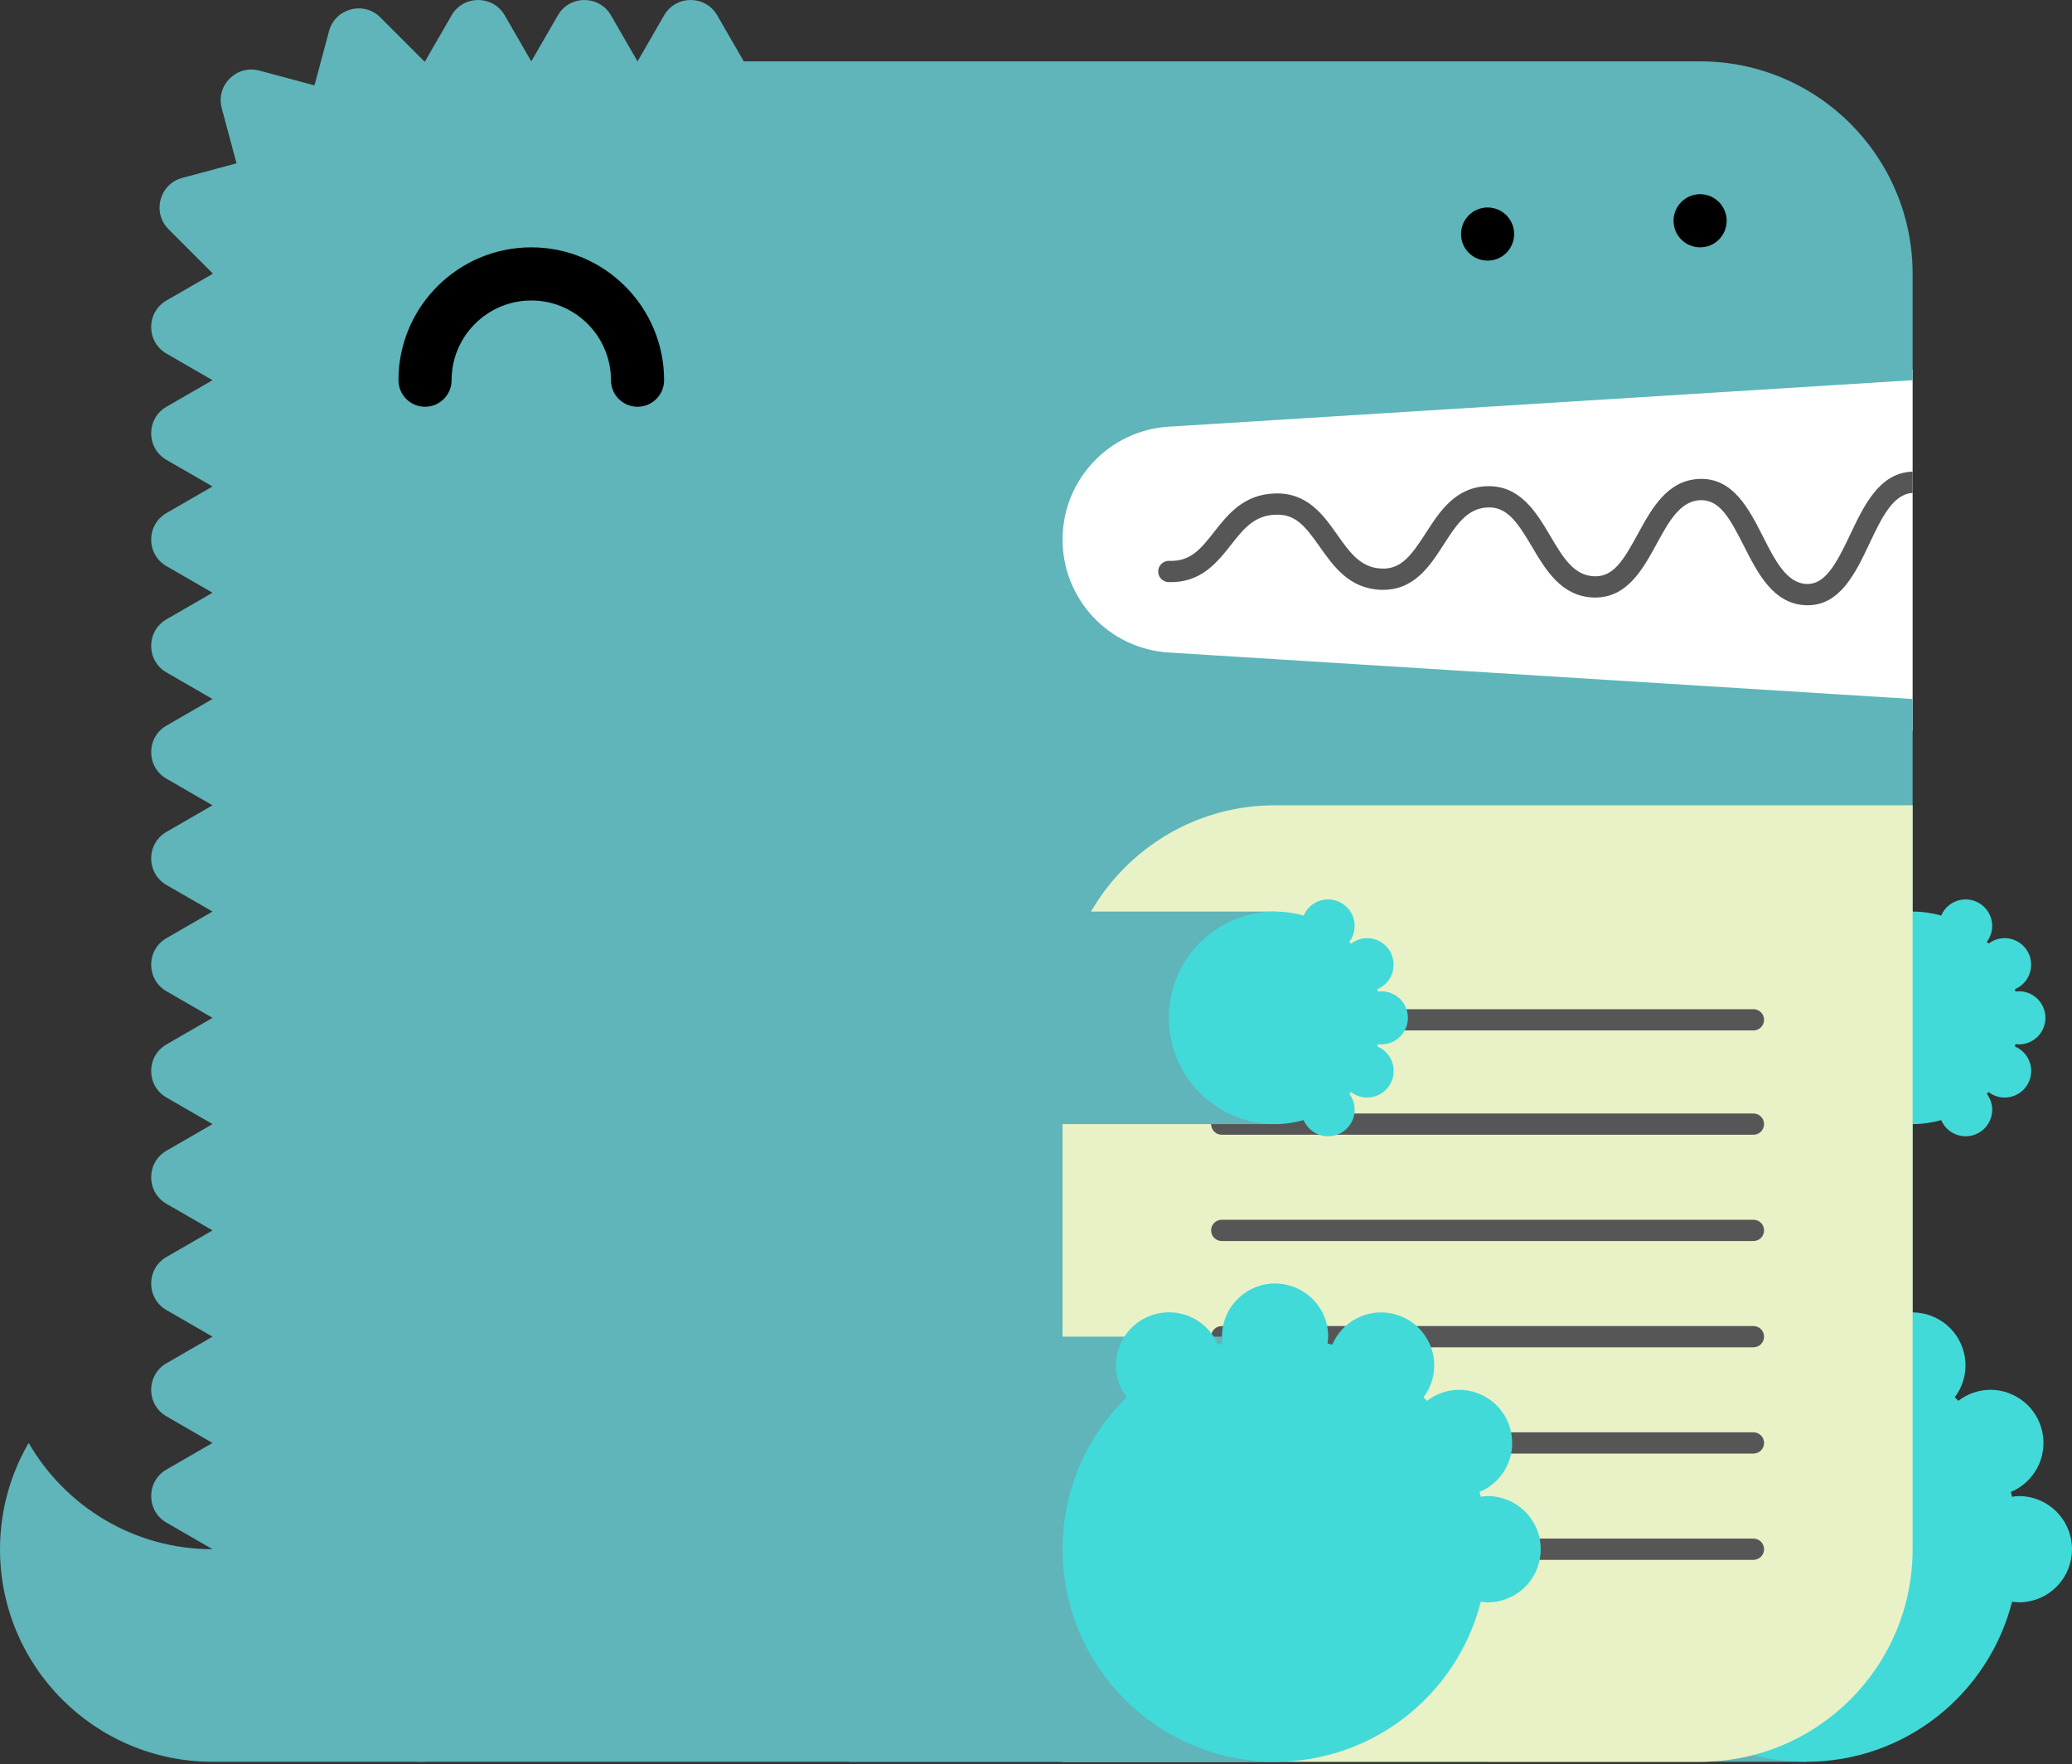 <svg width="195" height="166" viewBox="0 0 195 166" fill="none" xmlns="http://www.w3.org/2000/svg">
<rect x="0" y="0" width="195" height="166" fill="#333333" stroke="none"/>
<g clip-path="url(#clip0_101_2)">
<path fill-rule="evenodd" clip-rule="evenodd" d="M96 34.774H180V68.774H96V34.774Z" fill="white"/>
<path fill-rule="evenodd" clip-rule="evenodd" d="M20 145.774C12.602 145.774 6.157 141.747 2.697 135.774C0.93 138.81 -7.7063e-05 142.261 4.78658e-09 145.774C4.78658e-09 156.82 8.954 165.774 20 165.774H40V145.774H20Z" fill="#5FB5B9"/>
<path fill-rule="evenodd" clip-rule="evenodd" d="M109.98 40.15L180 35.774V25.774C180 14.728 171.046 5.774 160 5.774H70L67.5 1.444C66.388 -0.481 63.611 -0.481 62.5 1.444L60 5.774L57.5 1.444C56.389 -0.481 53.611 -0.481 52.5 1.444L50 5.774L47.5 1.444C46.389 -0.481 43.611 -0.481 42.5 1.444L40 5.774C39.978 5.774 39.958 5.777 39.935 5.777L35.793 1.636C34.223 0.065 31.541 0.783 30.965 2.93L29.596 8.034L24.404 6.642C22.256 6.067 20.293 8.031 20.869 10.178L22.259 15.371L17.157 16.738C15.009 17.314 14.29 19.997 15.861 21.568L20.003 25.71C20.003 25.731 20 25.752 20 25.774L15.67 28.274C13.745 29.385 13.745 32.163 15.67 33.274L20 35.774L15.67 38.274C13.745 39.385 13.745 42.163 15.67 43.274L20 45.774L15.67 48.274C13.745 49.385 13.745 52.163 15.67 53.274L20 55.774L15.67 58.274C13.745 59.385 13.745 62.163 15.67 63.274L20 65.774L15.67 68.274C13.745 69.385 13.745 72.163 15.67 73.274L20 75.774L15.67 78.274C13.745 79.385 13.745 82.163 15.67 83.274L20 85.774L15.67 88.274C13.745 89.385 13.745 92.163 15.67 93.274L20 95.774L15.67 98.274C13.745 99.385 13.745 102.163 15.67 103.274L20 105.774L15.67 108.274C13.745 109.385 13.745 112.163 15.67 113.274L20 115.774L15.67 118.274C13.745 119.385 13.745 122.163 15.67 123.274L20 125.774L15.67 128.274C13.745 129.385 13.745 132.163 15.67 133.274L20 135.774L15.67 138.274C13.745 139.385 13.745 142.163 15.67 143.274L20 145.774C20 156.82 28.954 165.774 40 165.774H160C171.046 165.774 180 156.82 180 145.774V65.774L109.98 61.398C107.277 61.229 104.74 60.036 102.886 58.062C101.032 56.088 100 53.482 100 50.774C100 45.153 104.37 40.501 109.98 40.15Z" fill="#5FB5B9"/>
<path fill-rule="evenodd" clip-rule="evenodd" d="M140 165.774H170V125.774H140V165.774Z" fill="#5FB5B9"/>
<path fill-rule="evenodd" clip-rule="evenodd" d="M190 140.774C189.781 140.774 189.572 140.811 189.361 140.838C189.323 140.688 189.287 140.537 189.245 140.387C190.311 139.941 191.189 139.14 191.731 138.121C192.273 137.101 192.446 135.925 192.219 134.792C191.992 133.659 191.38 132.64 190.487 131.908C189.594 131.175 188.475 130.775 187.32 130.774C186.228 130.778 185.168 131.142 184.304 131.81C184.193 131.697 184.082 131.585 183.969 131.474C184.622 130.615 184.977 129.566 184.98 128.487C184.979 127.335 184.581 126.218 183.852 125.326C183.123 124.434 182.109 123.821 180.98 123.591C179.851 123.36 178.677 123.527 177.657 124.062C176.637 124.597 175.833 125.468 175.381 126.528C175.233 126.486 175.084 126.451 174.936 126.413C174.963 126.202 175 125.993 175 125.774C175 124.448 174.473 123.176 173.536 122.238C172.598 121.301 171.326 120.774 170 120.774C168.674 120.774 167.402 121.301 166.464 122.238C165.527 123.176 165 124.448 165 125.774C165 125.993 165.037 126.202 165.064 126.413C164.916 126.451 164.767 126.486 164.619 126.528C164.169 125.466 163.365 124.593 162.344 124.056C161.323 123.519 160.149 123.352 159.019 123.583C157.889 123.813 156.873 124.428 156.144 125.321C155.416 126.215 155.018 127.334 155.02 128.487C155.02 129.612 155.404 130.638 156.031 131.474C152.314 135.106 150 140.167 150 145.774C150 156.82 158.954 165.774 170 165.774C179.339 165.774 187.16 159.364 189.361 150.71C189.572 150.737 189.781 150.774 190 150.774C191.326 150.774 192.598 150.247 193.536 149.309C194.473 148.372 195 147.1 195 145.774C195 144.448 194.473 143.176 193.536 142.238C192.598 141.301 191.326 140.774 190 140.774Z" fill="#42D9D9"/>
<path fill-rule="evenodd" clip-rule="evenodd" d="M150 105.774H180V85.774H150V105.774Z" fill="#5FB5B9"/>
<path fill-rule="evenodd" clip-rule="evenodd" d="M190 98.274C190.663 98.274 191.299 98.01 191.768 97.541C192.237 97.073 192.5 96.437 192.5 95.774C192.5 95.111 192.237 94.475 191.768 94.006C191.299 93.537 190.663 93.274 190 93.274C189.891 93.274 189.786 93.293 189.681 93.306C189.661 93.231 189.644 93.156 189.623 93.081C190.155 92.857 190.594 92.457 190.864 91.947C191.135 91.437 191.22 90.849 191.107 90.284C190.994 89.718 190.688 89.208 190.242 88.842C189.796 88.476 189.237 88.275 188.66 88.274C188.091 88.274 187.572 88.471 187.152 88.792C187.097 88.735 187.041 88.679 186.984 88.624C187.298 88.207 187.49 87.693 187.49 87.13C187.49 86.554 187.291 85.995 186.926 85.549C186.562 85.103 186.054 84.796 185.49 84.681C184.925 84.566 184.338 84.649 183.828 84.917C183.318 85.185 182.916 85.621 182.69 86.151C181.815 85.903 180.91 85.776 180 85.774C174.478 85.774 170 90.252 170 95.774C170 101.296 174.478 105.774 180 105.774C180.934 105.774 181.833 105.636 182.69 105.397C182.916 105.927 183.318 106.363 183.828 106.63C184.338 106.898 184.925 106.982 185.49 106.867C186.054 106.751 186.562 106.445 186.926 105.999C187.291 105.552 187.49 104.994 187.49 104.418C187.49 103.855 187.298 103.341 186.984 102.924C187.041 102.869 187.097 102.813 187.152 102.756C187.572 103.077 188.091 103.274 188.66 103.274C189.238 103.274 189.798 103.074 190.245 102.707C190.691 102.341 190.998 101.831 191.111 101.265C191.225 100.698 191.138 100.11 190.867 99.6C190.596 99.09 190.156 98.689 189.623 98.467C189.644 98.393 189.661 98.317 189.681 98.242C189.786 98.255 189.891 98.274 190 98.274Z" fill="#42D9D9"/>
<path fill-rule="evenodd" clip-rule="evenodd" d="M60 38.274C59.337 38.274 58.701 38.01 58.232 37.541C57.763 37.073 57.5 36.437 57.5 35.774C57.5 31.638 54.136 28.274 50 28.274C45.864 28.274 42.5 31.638 42.5 35.774C42.5 36.437 42.237 37.073 41.768 37.541C41.299 38.01 40.663 38.274 40 38.274C39.337 38.274 38.701 38.01 38.232 37.541C37.763 37.073 37.5 36.437 37.5 35.774C37.5 28.881 43.107 23.274 50 23.274C56.893 23.274 62.5 28.881 62.5 35.774C62.5 36.437 62.237 37.073 61.768 37.541C61.299 38.01 60.663 38.274 60 38.274Z" fill="black"/>
<path fill-rule="evenodd" clip-rule="evenodd" d="M100 165.774H160C171.046 165.774 180 156.82 180 145.774V75.774H120C108.954 75.774 100 84.728 100 95.774V165.774Z" fill="#E9F2C6"/>
<path fill-rule="evenodd" clip-rule="evenodd" d="M165.02 106.774H114.98C114.715 106.774 114.46 106.668 114.273 106.481C114.085 106.293 113.98 106.039 113.98 105.774C113.98 105.509 114.085 105.254 114.273 105.067C114.46 104.879 114.715 104.774 114.98 104.774H165.02C165.285 104.774 165.54 104.879 165.727 105.067C165.915 105.254 166.02 105.509 166.02 105.774C166.02 106.039 165.915 106.293 165.727 106.481C165.54 106.668 165.285 106.774 165.02 106.774ZM165.02 126.774H114.98C114.715 126.774 114.46 126.668 114.273 126.481C114.085 126.293 113.98 126.039 113.98 125.774C113.98 125.509 114.085 125.254 114.273 125.067C114.46 124.879 114.715 124.774 114.98 124.774H165.02C165.285 124.774 165.54 124.879 165.727 125.067C165.915 125.254 166.02 125.509 166.02 125.774C166.02 126.039 165.915 126.293 165.727 126.481C165.54 126.668 165.285 126.774 165.02 126.774ZM165.02 146.774H114.98C114.715 146.774 114.46 146.668 114.273 146.481C114.085 146.293 113.98 146.039 113.98 145.774C113.98 145.509 114.085 145.254 114.273 145.067C114.46 144.879 114.715 144.774 114.98 144.774H165.02C165.285 144.774 165.54 144.879 165.727 145.067C165.915 145.254 166.02 145.509 166.02 145.774C166.02 146.039 165.915 146.293 165.727 146.481C165.54 146.668 165.285 146.774 165.02 146.774ZM165.02 96.96H114.98C114.715 96.96 114.46 96.854 114.273 96.667C114.085 96.479 113.98 96.225 113.98 95.96C113.98 95.695 114.085 95.44 114.273 95.253C114.46 95.065 114.715 94.96 114.98 94.96H165.02C165.285 94.96 165.54 95.065 165.727 95.253C165.915 95.44 166.02 95.695 166.02 95.96C166.02 96.225 165.915 96.479 165.727 96.667C165.54 96.854 165.285 96.96 165.02 96.96ZM165.02 116.774H114.98C114.715 116.774 114.46 116.668 114.273 116.481C114.085 116.293 113.98 116.039 113.98 115.774C113.98 115.509 114.085 115.254 114.273 115.067C114.46 114.879 114.715 114.774 114.98 114.774H165.02C165.285 114.774 165.54 114.879 165.727 115.067C165.915 115.254 166.02 115.509 166.02 115.774C166.02 116.039 165.915 116.293 165.727 116.481C165.54 116.668 165.285 116.774 165.02 116.774ZM165.02 136.774H114.98C114.715 136.774 114.46 136.668 114.273 136.481C114.085 136.293 113.98 136.039 113.98 135.774C113.98 135.509 114.085 135.254 114.273 135.067C114.46 134.879 114.715 134.774 114.98 134.774H165.02C165.285 134.774 165.54 134.879 165.727 135.067C165.915 135.254 166.02 135.509 166.02 135.774C166.02 136.039 165.915 136.293 165.727 136.481C165.54 136.668 165.285 136.774 165.02 136.774ZM180 44.385C179.988 44.385 179.978 44.379 179.966 44.38C176.876 44.485 175.414 47.576 174.124 50.303C172.778 53.153 171.737 55.006 170.031 54.95C168.142 54.882 167.062 52.748 165.918 50.49C164.604 47.896 163.104 44.954 159.955 45.064C156.909 45.168 155.442 47.858 154.148 50.231C152.771 52.759 151.834 54.296 150.027 54.225C148.1 54.155 147.076 52.42 145.891 50.412C144.57 48.176 143.043 45.662 139.955 45.748C136.961 45.851 135.49 48.133 134.192 50.148C132.819 52.278 131.857 53.576 130.027 53.499C128.054 53.429 127.035 51.989 125.856 50.322C124.532 48.449 123.04 46.329 119.961 46.432C117.033 46.532 115.562 48.402 114.265 50.05C113.033 51.614 112.071 52.852 110.036 52.774C109.771 52.764 109.513 52.86 109.318 53.041C109.124 53.222 109.01 53.472 109 53.738C108.99 54.003 109.087 54.261 109.267 54.455C109.448 54.65 109.699 54.764 109.964 54.774C112.981 54.875 114.509 52.974 115.836 51.287C117.013 49.791 118.029 48.5 120.029 48.432C121.955 48.35 122.858 49.547 124.224 51.477C125.521 53.311 126.993 55.391 129.955 55.498C133.058 55.602 134.551 53.283 135.873 51.231C137.055 49.397 138.075 47.814 140.023 47.747C141.816 47.68 142.792 49.097 144.168 51.428C145.465 53.625 146.934 56.114 149.955 56.224C153.08 56.332 154.589 53.604 155.904 51.189C157.043 49.101 158.118 47.129 160.023 47.063C161.816 47.021 162.751 48.658 164.134 51.393C165.426 53.946 166.891 56.838 169.959 56.949L170.128 56.952C173.192 56.952 174.646 53.877 175.933 51.158C177.072 48.748 178.15 46.478 180 46.385V44.385Z" fill="#565656"/>
<path fill-rule="evenodd" clip-rule="evenodd" d="M80 165.774H120V125.774H80V165.774Z" fill="#5FB5B9"/>
<path fill-rule="evenodd" clip-rule="evenodd" d="M140 140.774C139.781 140.774 139.572 140.811 139.361 140.838C139.323 140.688 139.287 140.537 139.245 140.387C140.311 139.941 141.189 139.14 141.731 138.121C142.273 137.101 142.446 135.925 142.219 134.792C141.992 133.659 141.38 132.64 140.487 131.908C139.594 131.175 138.475 130.775 137.32 130.774C136.228 130.778 135.168 131.142 134.304 131.81C134.193 131.697 134.082 131.585 133.969 131.474C134.622 130.615 134.977 129.566 134.98 128.487C134.979 127.335 134.581 126.218 133.852 125.326C133.123 124.434 132.109 123.821 130.98 123.591C129.851 123.36 128.677 123.527 127.657 124.062C126.637 124.597 125.833 125.468 125.381 126.528C125.233 126.486 125.084 126.451 124.936 126.413C124.963 126.202 125 125.993 125 125.774C125 124.448 124.473 123.176 123.536 122.238C122.598 121.301 121.326 120.774 120 120.774C118.674 120.774 117.402 121.301 116.464 122.238C115.527 123.176 115 124.448 115 125.774C115 125.993 115.037 126.202 115.064 126.413C114.916 126.451 114.767 126.486 114.619 126.528C114.169 125.466 113.365 124.593 112.344 124.056C111.323 123.519 110.149 123.352 109.019 123.583C107.889 123.813 106.873 124.428 106.144 125.321C105.416 126.215 105.018 127.334 105.02 128.487C105.02 129.612 105.404 130.638 106.031 131.474C102.314 135.106 100 140.167 100 145.774C100 156.82 108.954 165.774 120 165.774C129.339 165.774 137.16 159.364 139.361 150.71C139.572 150.737 139.781 150.774 140 150.774C141.326 150.774 142.598 150.247 143.536 149.309C144.473 148.372 145 147.1 145 145.774C145 144.448 144.473 143.176 143.536 142.238C142.598 141.301 141.326 140.774 140 140.774Z" fill="#42D9D9"/>
<path fill-rule="evenodd" clip-rule="evenodd" d="M80 105.774H120V85.774H80V105.774Z" fill="#5FB5B9"/>
<path fill-rule="evenodd" clip-rule="evenodd" d="M130 98.274C130.663 98.274 131.299 98.01 131.768 97.541C132.237 97.073 132.5 96.437 132.5 95.774C132.5 95.111 132.237 94.475 131.768 94.006C131.299 93.537 130.663 93.274 130 93.274C129.891 93.274 129.786 93.293 129.681 93.306C129.661 93.231 129.644 93.156 129.623 93.081C130.155 92.857 130.594 92.457 130.864 91.947C131.135 91.437 131.22 90.849 131.107 90.284C130.994 89.718 130.688 89.208 130.242 88.842C129.796 88.476 129.237 88.275 128.66 88.274C128.091 88.274 127.572 88.471 127.152 88.792C127.097 88.735 127.041 88.679 126.984 88.624C127.298 88.207 127.49 87.693 127.49 87.13C127.49 86.554 127.291 85.995 126.926 85.549C126.562 85.103 126.054 84.796 125.49 84.681C124.925 84.566 124.338 84.649 123.828 84.917C123.318 85.185 122.916 85.621 122.69 86.151C121.815 85.903 120.91 85.776 120 85.774C114.478 85.774 110 90.252 110 95.774C110 101.296 114.478 105.774 120 105.774C120.934 105.774 121.833 105.636 122.69 105.397C122.916 105.927 123.318 106.363 123.828 106.63C124.338 106.898 124.925 106.982 125.49 106.867C126.054 106.751 126.562 106.445 126.926 105.999C127.291 105.552 127.49 104.994 127.49 104.418C127.49 103.855 127.298 103.341 126.984 102.924C127.041 102.869 127.097 102.813 127.152 102.756C127.572 103.077 128.091 103.274 128.66 103.274C129.238 103.274 129.798 103.074 130.245 102.707C130.691 102.341 130.998 101.831 131.111 101.265C131.225 100.698 131.138 100.11 130.867 99.6C130.596 99.09 130.156 98.689 129.623 98.467C129.644 98.393 129.661 98.317 129.681 98.242C129.786 98.255 129.891 98.274 130 98.274Z" fill="#42D9D9"/>
<path fill-rule="evenodd" clip-rule="evenodd" d="M140 24.524C139.84 24.524 139.67 24.504 139.51 24.474C139.349 24.442 139.192 24.396 139.04 24.334C138.89 24.274 138.75 24.194 138.609 24.104C138.479 24.014 138.35 23.904 138.229 23.794C138.12 23.674 138.01 23.554 137.92 23.414C137.83 23.274 137.75 23.134 137.689 22.984C137.566 22.678 137.502 22.353 137.5 22.024C137.5 21.864 137.52 21.694 137.55 21.534C137.58 21.374 137.63 21.224 137.689 21.064C137.75 20.914 137.83 20.774 137.92 20.634C138.01 20.504 138.12 20.374 138.229 20.254C138.35 20.144 138.479 20.034 138.609 19.944C138.75 19.854 138.89 19.774 139.04 19.714C139.189 19.654 139.35 19.604 139.51 19.574C139.83 19.504 140.16 19.504 140.49 19.574C140.649 19.604 140.81 19.654 140.96 19.714C141.109 19.774 141.25 19.854 141.39 19.944C141.52 20.034 141.649 20.144 141.77 20.254C141.88 20.374 141.99 20.504 142.08 20.634C142.17 20.774 142.25 20.914 142.31 21.064C142.37 21.224 142.42 21.374 142.45 21.534C142.479 21.694 142.5 21.864 142.5 22.024C142.5 22.684 142.229 23.334 141.77 23.794C141.649 23.904 141.52 24.014 141.39 24.104C141.25 24.194 141.109 24.274 140.96 24.334C140.655 24.458 140.329 24.523 140 24.524ZM160 23.274C159.34 23.274 158.7 23.004 158.229 22.544C158.118 22.424 158.015 22.297 157.92 22.164C157.83 22.024 157.75 21.884 157.689 21.734C157.566 21.428 157.502 21.103 157.5 20.774C157.5 20.114 157.77 19.474 158.229 19.004C158.35 18.894 158.479 18.784 158.609 18.694C158.75 18.604 158.89 18.524 159.04 18.464C159.189 18.404 159.35 18.354 159.51 18.324C159.83 18.254 160.17 18.254 160.49 18.324C160.649 18.354 160.81 18.404 160.96 18.464C161.109 18.524 161.25 18.604 161.39 18.694C161.52 18.784 161.649 18.894 161.77 19.004C162.229 19.474 162.5 20.114 162.5 20.774C162.5 20.934 162.479 21.104 162.45 21.264C162.42 21.424 162.37 21.584 162.31 21.734C162.24 21.884 162.17 22.024 162.08 22.164C161.99 22.294 161.88 22.424 161.77 22.544C161.649 22.654 161.52 22.764 161.39 22.854C161.25 22.944 161.109 23.024 160.96 23.084C160.655 23.208 160.329 23.273 160 23.274Z" fill="black"/>
</g>
<defs>
<clipPath id="clip0_101_2">
<rect width="195" height="165.774" fill="white"/>
</clipPath>
</defs>
</svg>
